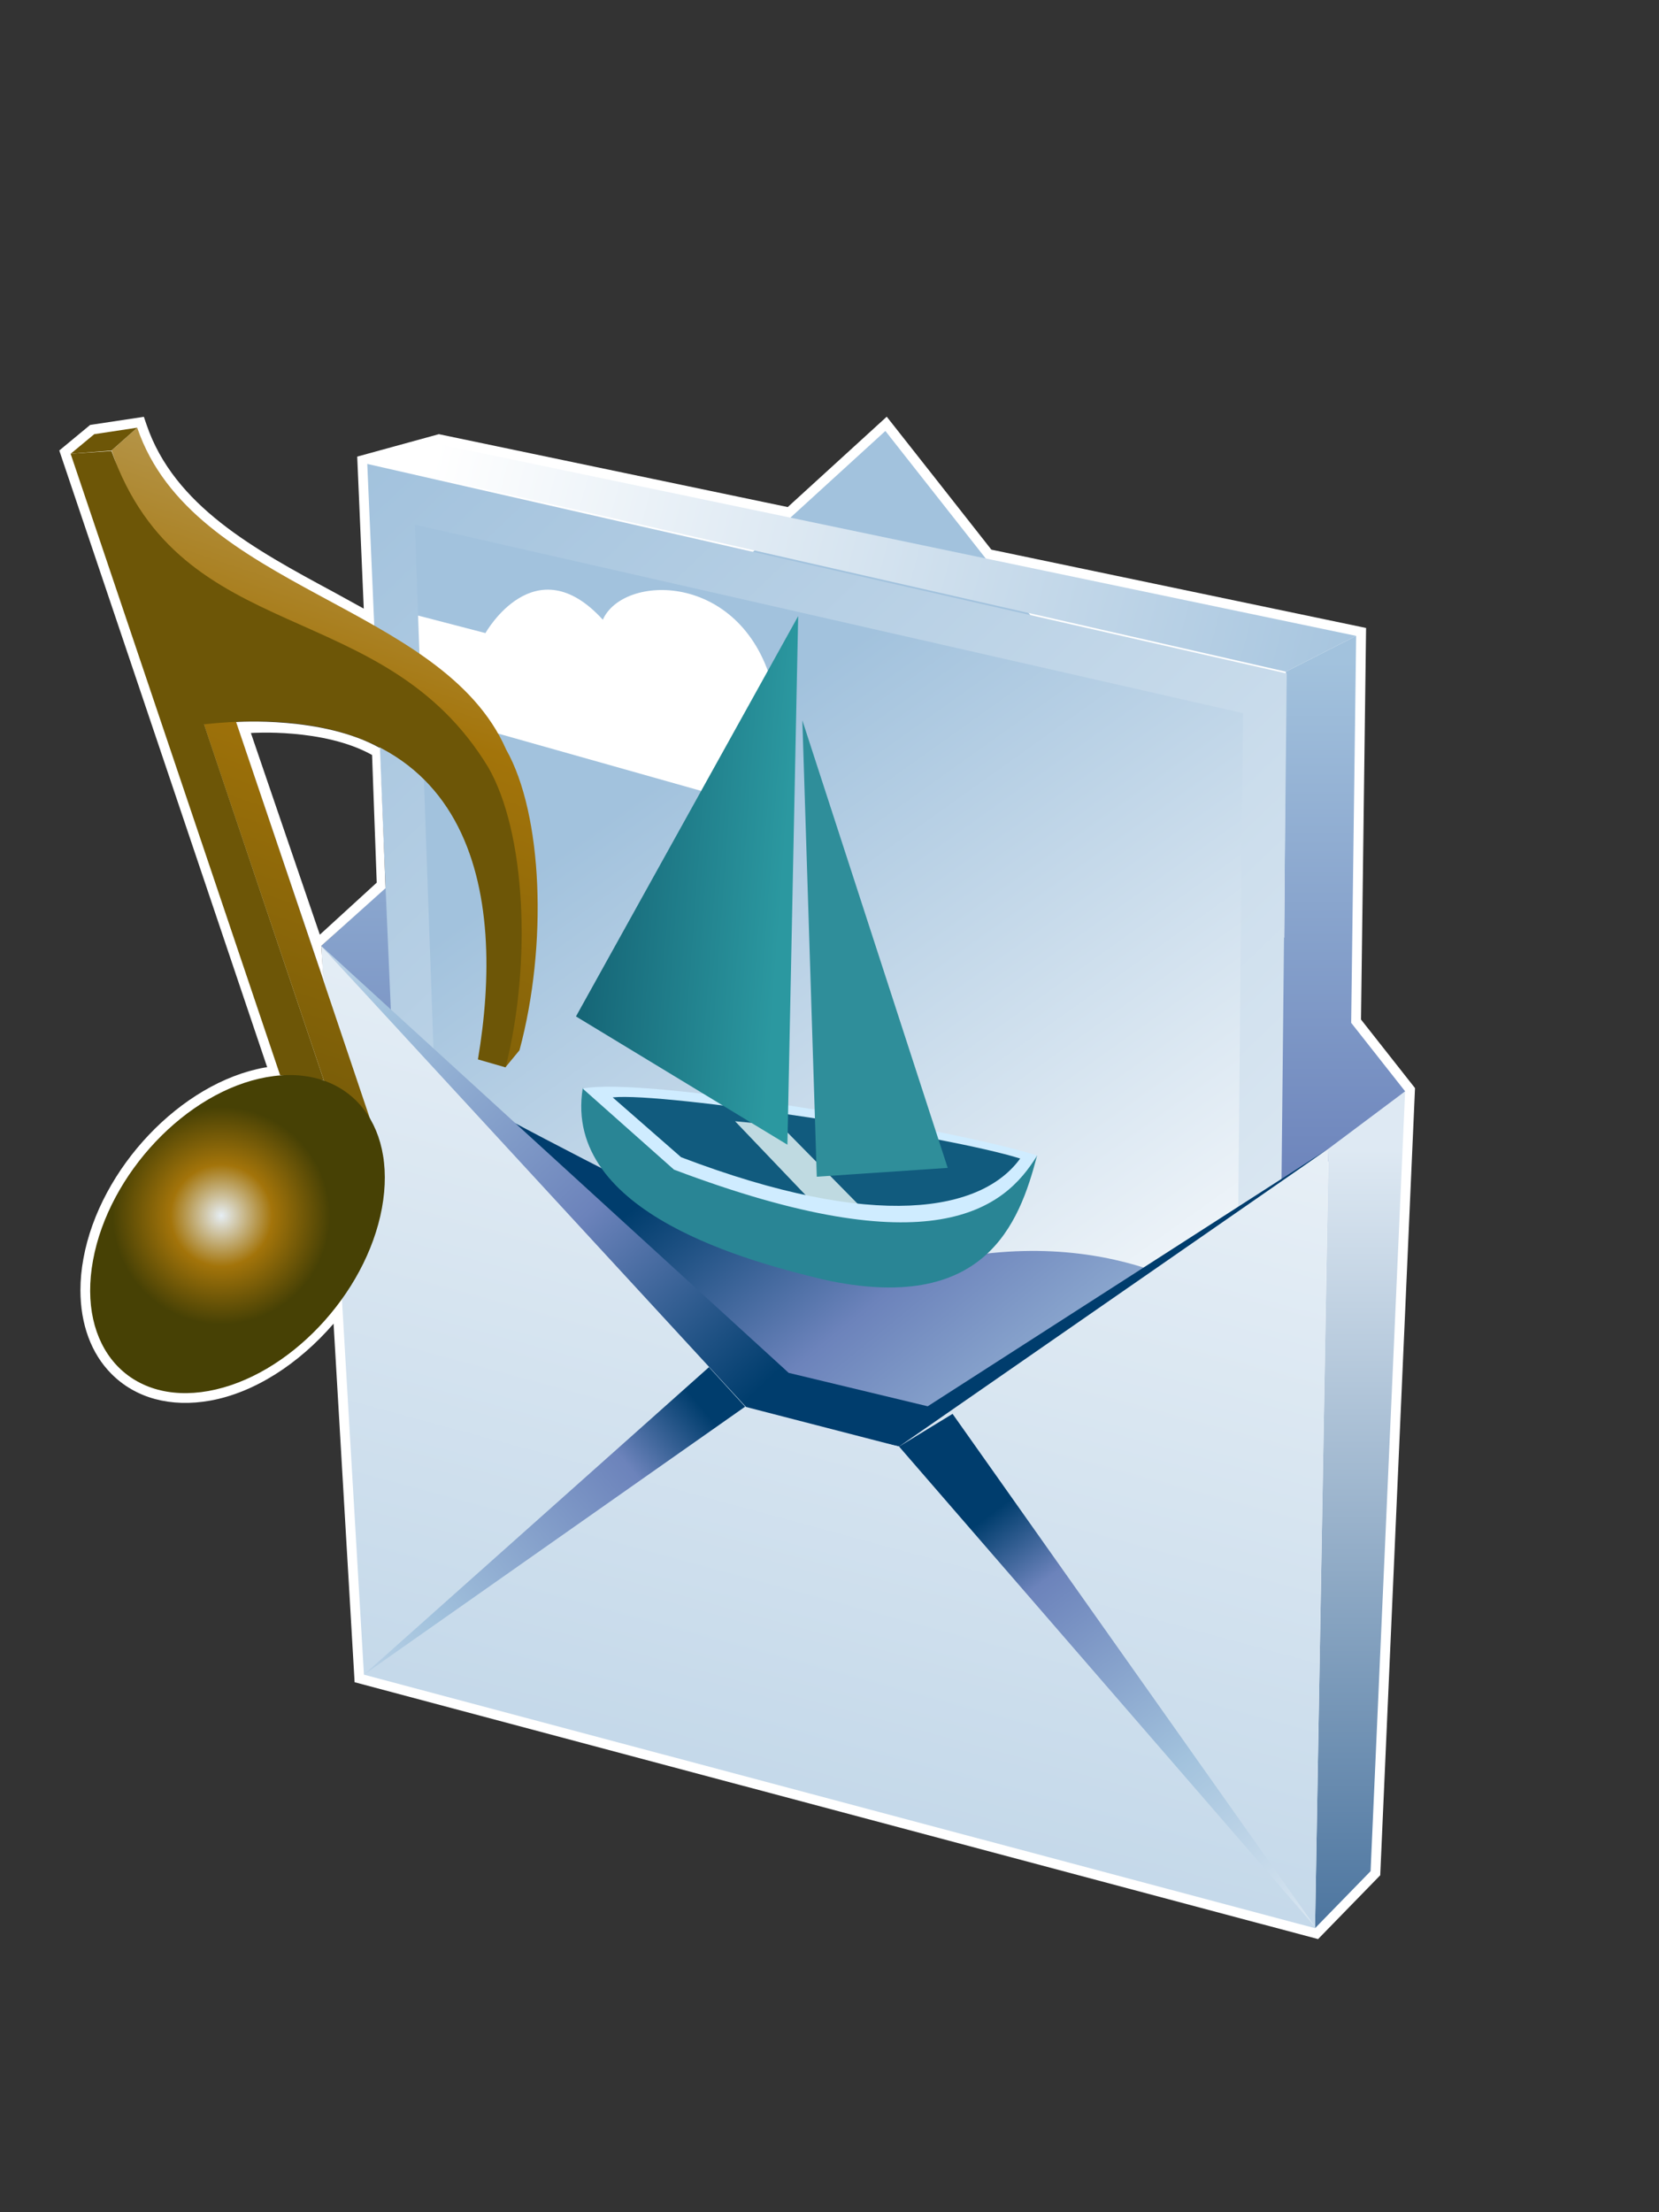 <?xml version="1.0" encoding="UTF-8"?>
<svg xmlns="http://www.w3.org/2000/svg" xmlns:xlink="http://www.w3.org/1999/xlink" contentScriptType="text/ecmascript" width="60" baseProfile="tiny" zoomAndPan="magnify" contentStyleType="text/css" viewBox="0 0 60 80" height="80" preserveAspectRatio="xMidYMid meet" version="1.1">
    <rect x="0" y="0" width="60" height="80" fill="#333333" stroke="none"/>
    <g>
        <g>
            <path fill="#ffffff" d="M 49.223 36.869 C 49.227 36.625 49.406 22.709 49.406 22.709 C 49.406 22.709 36.1 19.928 35.854 19.877 C 35.708 19.684 32.07 15.069 32.07 15.069 C 32.07 15.069 28.736 18.113 28.49 18.337 C 28.145 18.265 15.872 15.701 15.872 15.701 L 12.919 16.512 C 12.919 16.512 13.113 21.012 13.156 22.01 C 12.666 21.74 12.055 21.404 12.055 21.404 C 9.224 19.877 6.298 18.297 5.298 15.352 L 5.203 15.073 L 3.26 15.367 L 2.144 16.291 C 2.144 16.291 9.406 37.827 9.663 38.594 C 9.641 38.596 9.571 38.605 9.571 38.605 C 6.554 39.15 3.615 42.244 3.018 45.507 C 2.945 45.903 2.909 46.286 2.909 46.657 C 2.909 47.882 3.297 48.949 4.032 49.685 C 4.905 50.564 6.174 50.906 7.605 50.65 C 9.198 50.362 10.802 49.327 12.064 47.867 C 12.154 49.397 12.825 60.834 12.825 60.834 L 47.67 70.123 L 49.918 67.815 L 51.176 39.349 C 51.175 39.35 49.365 37.05 49.223 36.869 z M 11.979 34.354 C 11.993 34.604 12.042 35.41 12.042 35.41 L 11.355 35.545 L 8.069 25.791 L 8.538 25.771 C 10.671 25.681 12.471 26.007 13.888 26.739 L 14.07 26.833 L 14.304 32.233 C 14.303 32.234 12.199 34.153 11.979 34.354 z "/>
            <linearGradient x1="-733.227" gradientTransform="matrix(1.25 0 0 -1.25 947.751 1440.254)" y1="1135.571" x2="-733.227" gradientUnits="userSpaceOnUse" y2="1110.467" xlink:type="simple" xlink:actuate="onLoad" id="XMLID_14_" xlink:show="other">
                <stop stop-color="#a2c2dd" offset="0"/>
                <stop stop-color="#a2c2dd" offset="0.1"/>
                <stop stop-color="#6c83bb" offset="0.71"/>
                <stop stop-color="#003d6d" offset="0.99"/>
                <stop stop-color="#003d6d" offset="1"/>
            </linearGradient>
            <polygon fill="url(#XMLID_14_)" points="50.818,39.465 48.867,36.988 49.047,22.995 46.506,24.29 46.447,33.914 32.021,15.585     11.617,34.207 29.325,59.066   "/>
            <linearGradient x1="-750.381" gradientTransform="matrix(1.25 0 0 -1.25 947.751 1440.254)" y1="1140.702" x2="-717.923" gradientUnits="userSpaceOnUse" y2="1132.396" xlink:type="simple" xlink:actuate="onLoad" id="XMLID_15_" xlink:show="other">
                <stop stop-color="#ffffff" offset="0"/>
                <stop stop-color="#ffffff" offset="0.15"/>
                <stop stop-color="#a2c2dd" offset="1"/>
            </linearGradient>
            <polygon fill="url(#XMLID_15_)" points="46.506,24.29 49.047,22.995 15.877,16.064 13.458,16.753   "/>
            <linearGradient x1="-722.704" gradientTransform="matrix(1.25 0 0 -1.25 947.751 1440.254)" y1="1109.517" x2="-737.736" gradientUnits="userSpaceOnUse" y2="1130.588" xlink:type="simple" xlink:actuate="onLoad" id="XMLID_16_" xlink:show="other">
                <stop stop-color="#ffffff" offset="0"/>
                <stop stop-color="#ffffff" offset="0.05"/>
                <stop stop-color="#a2c2dd" offset="1"/>
            </linearGradient>
            <polygon fill="url(#XMLID_16_)" points="45.155,51.951 15.756,42.583 14.719,18.549 45.474,25.564   "/>
            <linearGradient x1="-723.899" gradientTransform="matrix(1.25 0 0 -1.25 947.751 1440.254)" y1="1102.241" x2="-737.641" gradientUnits="userSpaceOnUse" y2="1119.055" xlink:type="simple" xlink:actuate="onLoad" id="XMLID_17_" xlink:show="other">
                <stop stop-color="#ffffff" offset="0"/>
                <stop stop-color="#a2c2dd" offset="0.35"/>
                <stop stop-color="#6c83bb" offset="0.7"/>
                <stop stop-color="#003d6d" offset="1"/>
            </linearGradient>
            <path fill="url(#XMLID_17_)" d="M 15.639 38.972 C 18.567 40.676 24.426 43.601 24.426 43.601 L 34.736 45.468 C 41.118 44.362 44.751 47.585 44.751 47.585 L 44.744 55.92 L 16.042 46.777 L 15.639 38.972 z "/>
            <path fill="#ffffff" d="M 14.63 25.572 L 27.392 29.175 C 27.392 29.175 27.894 24.694 27.91 24.691 C 26.766 20.666 22.536 20.751 21.802 22.411 C 19.342 19.709 17.557 22.894 17.557 22.894 L 14.429 22.08 L 14.63 25.572 z "/>
            <linearGradient x1="-702.313" gradientTransform="matrix(1.25 0 0 -1.25 947.751 1440.254)" y1="1090.518" x2="-748.277" gradientUnits="userSpaceOnUse" y2="1138.361" xlink:type="simple" xlink:actuate="onLoad" id="XMLID_18_" xlink:show="other">
                <stop stop-color="#ffffff" offset="0"/>
                <stop stop-color="#ffffff" offset="0.15"/>
                <stop stop-color="#a2c2dd" offset="1"/>
            </linearGradient>
            <path fill="url(#XMLID_18_)" d="M 13.283 16.777 L 14.636 48.1 L 46.188 58.146 L 46.537 24.356 L 13.283 16.777 z M 44.673 55.236 L 15.967 46.1 L 15.004 18.973 L 44.953 25.79 L 44.673 55.236 z "/>
            <path fill="#115b7e" d="M 37.511 41.8 C 37.511 41.8 23.306 38.934 21.069 39.383 L 24.373 42.247 C 26.05 42.86 34.087 44.062 34.087 44.062 L 37.511 41.8 z "/>
            <polygon fill="#bfdae1" points="26.585,40.547 28.241,40.71 31.215,43.732 29.469,43.568   "/>
            <path fill="#298595" d="M 24.378 42.229 L 21.077 39.345 C 20.333 43.92 27.282 45.664 29.777 46.271 C 35.604 47.556 36.864 44.272 37.507 41.785 C 35.122 45.671 25.025 42.758 24.378 42.229 z "/>
            <path fill="#cfecff" d="M 21.074 39.366 L 24.375 42.297 C 33.712 45.827 36.335 43.733 37.508 41.785 C 34.494 40.832 23.303 38.917 21.074 39.366 z M 24.634 41.849 L 22.159 39.685 C 24.028 39.488 34.33 41.083 36.896 41.896 C 35.521 43.797 31.707 44.546 24.634 41.849 z "/>
            <linearGradient x1="-735.543" gradientTransform="matrix(1.25 0 0 -1.25 947.751 1440.254)" y1="1126.752" x2="-744.14" gradientUnits="userSpaceOnUse" y2="1127.381" xlink:type="simple" xlink:actuate="onLoad" id="XMLID_19_" xlink:show="other">
                <stop stop-color="#2b98a0" offset="0"/>
                <stop stop-color="#0a4a60" offset="1"/>
            </linearGradient>
            <polygon fill="url(#XMLID_19_)" points="28.478,41.396 28.867,22.281 20.831,36.757   "/>
            <polygon fill="#2f8e9a" points="29.54,42.553 29.018,26.049 34.275,42.234   "/>
            <linearGradient x1="-718.849" gradientTransform="matrix(1.25 0 0 -1.25 947.751 1440.254)" y1="1118.95" x2="-718.849" gradientUnits="userSpaceOnUse" y2="1089.92" xlink:type="simple" xlink:actuate="onLoad" id="XMLID_20_" xlink:show="other">
                <stop stop-color="#dee9f3" offset="0"/>
                <stop stop-color="#235487" offset="1"/>
            </linearGradient>
            <polygon fill="url(#XMLID_20_)" points="47.56,69.729 49.569,67.667 50.818,39.465 48.048,41.539   "/>
            <linearGradient x1="-746.774" gradientTransform="matrix(1.25 0 0 -1.25 947.751 1440.254)" y1="1134.679" x2="-730.444" gradientUnits="userSpaceOnUse" y2="1117.542" xlink:type="simple" xlink:actuate="onLoad" id="XMLID_21_" xlink:show="other">
                <stop stop-color="#ffffff" offset="0"/>
                <stop stop-color="#a2c2dd" offset="0.35"/>
                <stop stop-color="#6c83bb" offset="0.7"/>
                <stop stop-color="#003d6d" offset="1"/>
            </linearGradient>
            <polygon fill="url(#XMLID_21_)" points="48.048,41.539 33.552,50.855 28.524,49.647 11.617,34.205 27.058,51.111 32.734,52.357       "/>
            <linearGradient x1="-724.646" gradientTransform="matrix(1.25 0 0 -1.25 947.751 1440.254)" y1="1147.015" x2="-742.993" gradientUnits="userSpaceOnUse" y2="1079.474" xlink:type="simple" xlink:actuate="onLoad" id="XMLID_22_" xlink:show="other">
                <stop stop-color="#ffffff" offset="0"/>
                <stop stop-color="#ffffff" offset="0.15"/>
                <stop stop-color="#a2c2dd" offset="1"/>
            </linearGradient>
            <polygon fill="url(#XMLID_22_)" points="48.048,41.539 32.516,52.311 26.981,50.88 11.617,34.207 13.162,60.561 47.56,69.729       "/>
            <linearGradient x1="-753.819" gradientTransform="matrix(1.25 0 0 -1.25 947.751 1440.254)" y1="1097.955" x2="-737.893" gradientUnits="userSpaceOnUse" y2="1111.463" xlink:type="simple" xlink:actuate="onLoad" id="XMLID_23_" xlink:show="other">
                <stop stop-color="#ffffff" offset="0"/>
                <stop stop-color="#a2c2dd" offset="0.53"/>
                <stop stop-color="#6c83bb" offset="0.87"/>
                <stop stop-color="#003d6d" offset="1"/>
            </linearGradient>
            <polygon fill="url(#XMLID_23_)" points="13.176,60.548 25.641,49.44 26.949,50.869   "/>
            <linearGradient x1="-718.081" gradientTransform="matrix(1.25 0 0 -1.25 947.751 1440.254)" y1="1093.059" x2="-729.573" gradientUnits="userSpaceOnUse" y2="1108.373" xlink:type="simple" xlink:actuate="onLoad" id="XMLID_24_" xlink:show="other">
                <stop stop-color="#ffffff" offset="0"/>
                <stop stop-color="#a2c2dd" offset="0.53"/>
                <stop stop-color="#6c83bb" offset="0.87"/>
                <stop stop-color="#003d6d" offset="1"/>
            </linearGradient>
            <polygon fill="url(#XMLID_24_)" points="47.579,69.699 34.451,51.129 32.516,52.311   "/>
            <linearGradient x1="-741.696" gradientTransform="matrix(1.25 0 0 -1.25 947.751 1440.254)" y1="1152.335" x2="-757.315" gradientUnits="userSpaceOnUse" y2="1106.075" xlink:type="simple" xlink:actuate="onLoad" id="XMLID_25_" xlink:show="other">
                <stop stop-color="#e6eef4" offset="0"/>
                <stop stop-color="#a3740a" offset="0.44"/>
                <stop stop-color="#474105" offset="0.94"/>
                <stop stop-color="#474105" offset="1"/>
            </linearGradient>
            <path fill="url(#XMLID_25_)" d="M 18.306 27.107 C 15.99 21.825 6.964 21.356 4.962 15.465 C 4.962 15.464 4.039 16.289 4.039 16.289 L 11.713 39.069 L 13.885 41.954 L 7.685 23.548 L 17.563 27.759 C 17.563 27.759 18.285 38.597 18.277 38.599 L 18.788 37.98 C 19.813 34.17 19.63 29.447 18.306 27.107 z "/>
            <polygon fill="#6d5607" points="2.556,16.409 4.031,16.294 4.961,15.466 3.409,15.701   "/>
            <path fill="#6d5607" d="M 17.652 27.738 C 13.852 21.488 6.569 23.491 4.033 16.31 L 2.554 16.409 L 10.13 38.88 L 11.713 39.07 L 7.38 26.192 C 17.351 25.12 18.272 32.471 17.285 38.311 L 18.285 38.6 C 19.246 34.783 19.003 30.062 17.652 27.738 z "/>
            <radialGradient gradientTransform="matrix(1.25 0 0 -1.25 947.751 1440.254)" gradientUnits="userSpaceOnUse" xlink:type="simple" r="3.347" xlink:actuate="onLoad" cx="-751.801" id="XMLID_26_" cy="1117.031" xlink:show="other">
                <stop stop-color="#e6eef4" offset="0"/>
                <stop stop-color="#a3740a" offset="0.44"/>
                <stop stop-color="#474105" offset="0.94"/>
                <stop stop-color="#474105" offset="1"/>
            </radialGradient>
            <path fill="url(#XMLID_26_)" d="M 13.813 43.689 C 13.236 46.82 10.43 49.779 7.542 50.302 C 4.66 50.82 2.788 48.698 3.365 45.571 C 3.94 42.441 6.746 39.473 9.635 38.954 C 12.518 38.438 14.39 40.554 13.813 43.689 z "/>
            <path fill="#ffffff" d="M 13.943 32.119 L 13.742 27.052 C 11.657 25.886 8.54 26.111 8.54 26.111 L 11.701 35.459 L 11.617 34.207 L 13.943 32.119 z M 9.074 26.508 C 9.074 26.508 11.699 26.319 13.456 27.302 L 13.625 31.919 L 11.567 33.801 L 9.074 26.508 z "/>
        </g>
        <rect width="60" fill="none" height="80"/>
    </g>
</svg>
